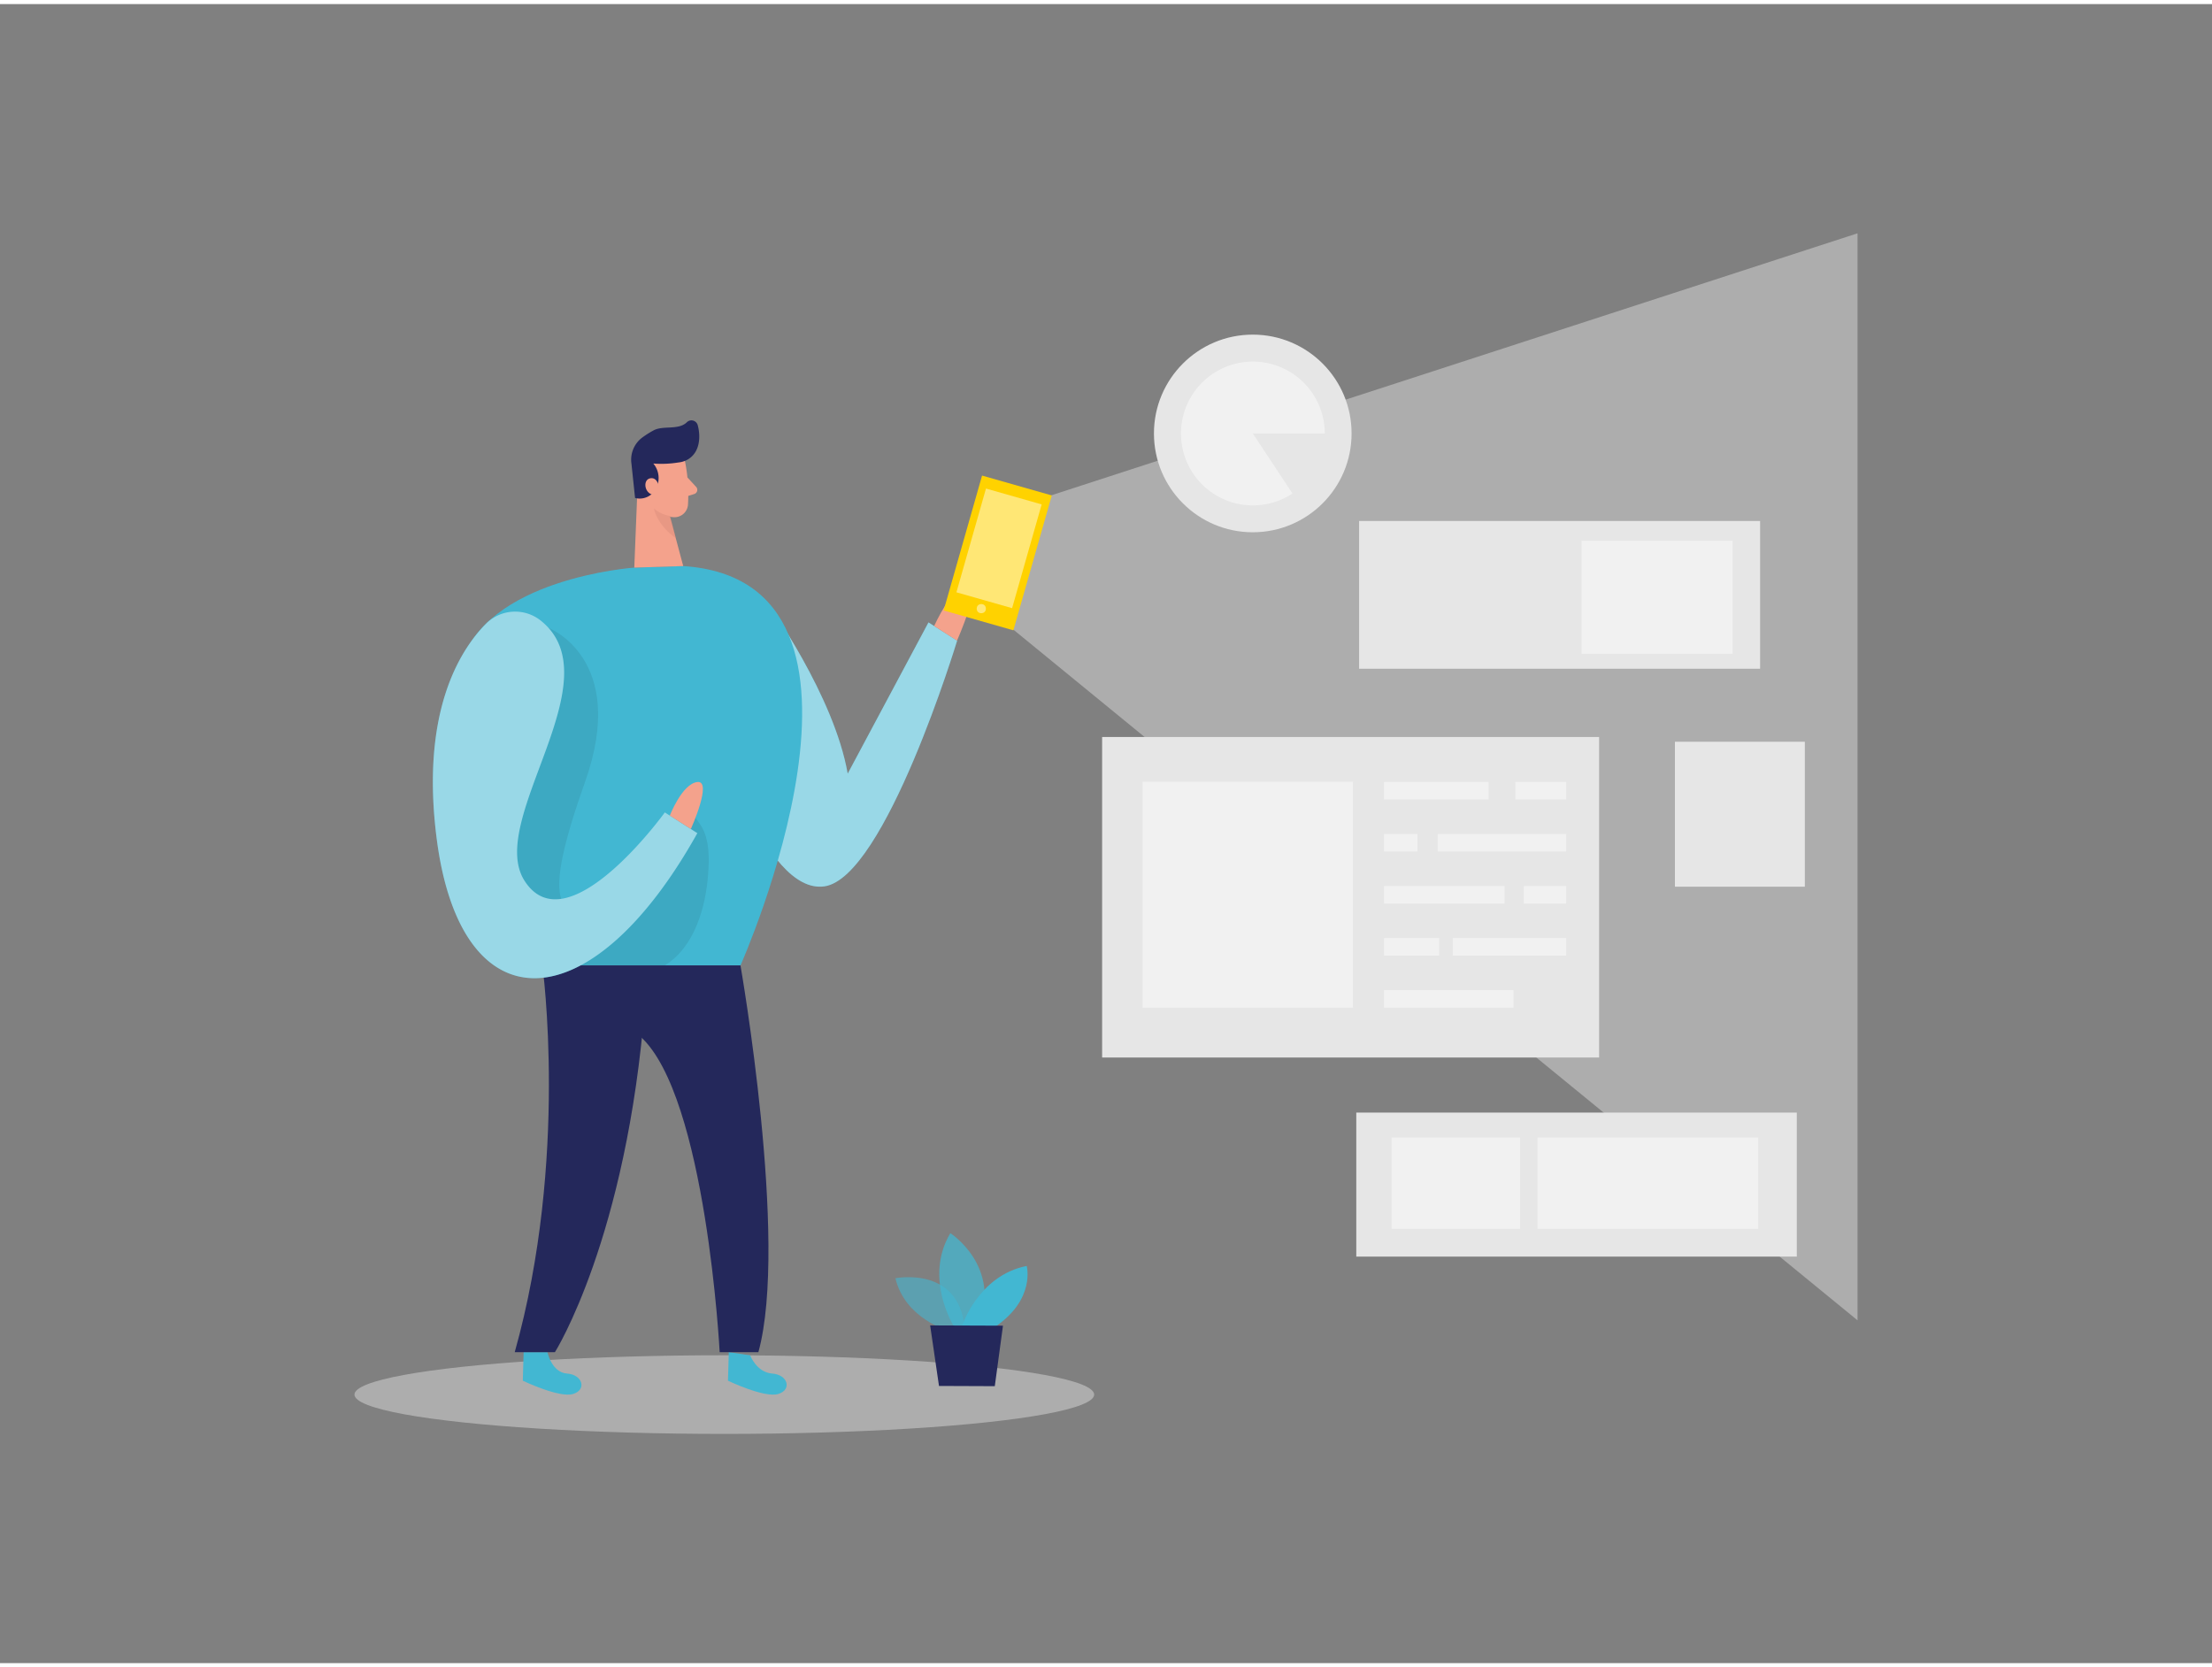 <svg id="Layer_1" data-name="Layer 1" xmlns="http://www.w3.org/2000/svg" viewBox="0 0 400 300" width="406" height="306" class="illustration"><rect x="0" y="0" width="400" height="300" fill="#808080" stroke="none"/><title>_</title><polygon points="335.9 41.45 189.17 89.13 182.02 112.11 335.9 238.01 335.9 41.45" fill="#e6e6e6" opacity="0.45"></polygon><path d="M138.84,108.36s12,16.7,14.45,30.8l14.61-27.35,5.18,3.3s-13,42.85-24,44.43-19.86-28.9-19.86-28.9Z" fill="#42b7d2"></path><path d="M138.84,108.36s12,16.7,14.45,30.8l14.61-27.35,5.18,3.3s-13,42.85-24,44.43-19.86-28.9-19.86-28.9Z" fill="#fff" opacity="0.46"></path><path d="M168.92,112.46s3.43-7.53,6.14-7.75-2,10.4-2,10.4Z" fill="#f4a28c"></path><ellipse cx="130.98" cy="251.44" rx="66.88" ry="7.11" fill="#e6e6e6" opacity="0.45"></ellipse><path d="M135.65,244.34s1.17,3.1,4,3.3,3.6,2.93,1.08,3.69-9.09-2.4-9.09-2.4l.15-5.16Z" fill="#42b7d2"></path><path d="M99,243.77s.74,3.67,3.55,3.87,3.6,2.93,1.08,3.69-9.09-2.4-9.09-2.4l.15-5.16Z" fill="#42b7d2"></path><path d="M123.55,101.62l-8.85.28s-27.31,1.91-31.45,17.95,14.83,54,14.83,54H133.9S164.89,104.34,123.55,101.62Z" fill="#42b7d2"></path><path d="M123.84,82.55a30.08,30.08,0,0,1,.56,8.1,2.46,2.46,0,0,1-2.77,2.12,5.45,5.45,0,0,1-4.69-3.56l-2-4.07a4.41,4.41,0,0,1,1.37-4.89C118.86,78,123.38,79.6,123.84,82.55Z" fill="#f4a28c"></path><polygon points="115.34 85.88 114.7 101.9 123.55 101.62 120.46 90.07 115.34 85.88" fill="#f4a28c"></polygon><path d="M122.66,82.89a19.06,19.06,0,0,1-4.52.19,4.07,4.07,0,0,1,.53,4.44,3.32,3.32,0,0,1-3.83,1.79l-.66-6.25a5,5,0,0,1,2-4.71,17.88,17.88,0,0,1,2-1.26c1.71-.94,4.48,0,6-1.45a1.18,1.18,0,0,1,2,.54c.5,1.87.52,4.9-1.93,6.24A4.28,4.28,0,0,1,122.66,82.89Z" fill="#24285b"></path><path d="M98.08,173.83s4.81,35-5,69.94h7.27s13-20.6,16.3-63.12Z" fill="#24285b"></path><path d="M119.17,87.32s-.26-1.87-1.64-1.56-1,3,.9,3Z" fill="#f4a28c"></path><path d="M124.31,85.6l1.58,1.71a.79.79,0,0,1-.34,1.28l-1.82.57Z" fill="#f4a28c"></path><path d="M121.25,92.57a5.82,5.82,0,0,1-3-1.36s.47,2.9,4,5.4Z" fill="#ce8172" opacity="0.31"></path><path d="M133.9,173.83s8.75,49.89,3.24,69.94h-7s-2.42-46.26-14.32-57.06L98.08,173.83Z" fill="#24285b"></path><path d="M99.18,112.8s14.54,5.53,6.61,27.86-5.05,25,3.37,23.51c5-.88,9.51-9.36,11.09-13.56,1.38-3.69,2.18-8.77,6.47-2.1,1.62,2.52,1.53,6,1.33,8.82-.43,5.95-2.44,13.18-7.83,16.5H98.08l-11.53-12V131.71Z" opacity="0.08"></path><path d="M97.68,111.4a7.42,7.42,0,0,0-9.86.72c-4.92,5-11.77,16.34-8.84,38.9,4.41,33.93,27.83,33.44,47.12-1.1l-5.88-3.75s-17.67,24.46-25.38,12.34C87.85,147.52,111.29,122.05,97.68,111.4Z" fill="#42b7d2"></path><path d="M97.68,111.4a7.42,7.42,0,0,0-9.86.72c-4.92,5-11.77,16.34-8.84,38.9,4.41,33.93,27.83,33.44,47.12-1.1l-5.88-3.75s-17.67,24.46-25.38,12.34C87.85,147.52,111.29,122.05,97.68,111.4Z" fill="#fff" opacity="0.46"></path><path d="M121.12,146.75s2.23-5.79,5-6.08-1.19,8.5-1.19,8.5Z" fill="#f4a28c"></path><rect x="245.77" y="93.47" width="72.51" height="26.72" fill="#e6e6e6"></rect><rect x="245.26" y="200.45" width="79.66" height="26.04" fill="#e6e6e6"></rect><rect x="173.86" y="86.58" width="13.11" height="25.36" transform="translate(34.1 -45.64) rotate(15.9)" fill="#ffd200"></rect><rect x="175.41" y="88.67" width="10.47" height="19.51" transform="translate(33.89 -45.73) rotate(15.9)" fill="#fff" opacity="0.46"></rect><circle cx="177.45" cy="109.32" r="0.83" fill="#fff" opacity="0.46"></circle><rect x="199.3" y="132.53" width="89.87" height="57.96" fill="#e6e6e6"></rect><rect x="206.62" y="140.62" width="38.04" height="40.85" fill="#fff" opacity="0.46"></rect><rect x="250.28" y="140.66" width="18.89" height="3.17" fill="#fff" opacity="0.46"></rect><rect x="274.03" y="140.66" width="9.19" height="3.17" fill="#fff" opacity="0.46"></rect><rect x="259.99" y="150.07" width="23.23" height="3.17" fill="#fff" opacity="0.46"></rect><rect x="250.28" y="150.07" width="6.04" height="3.17" fill="#fff" opacity="0.46"></rect><rect x="275.56" y="159.48" width="7.66" height="3.17" fill="#fff" opacity="0.46"></rect><rect x="250.28" y="159.48" width="21.79" height="3.17" fill="#fff" opacity="0.46"></rect><rect x="250.28" y="168.89" width="9.96" height="3.17" fill="#fff" opacity="0.46"></rect><rect x="262.71" y="168.89" width="20.51" height="3.17" fill="#fff" opacity="0.46"></rect><rect x="250.28" y="178.3" width="23.4" height="3.17" fill="#fff" opacity="0.46"></rect><rect x="251.65" y="204.96" width="23.23" height="16.51" fill="#fff" opacity="0.46"></rect><rect x="278.03" y="204.96" width="39.91" height="16.51" fill="#fff" opacity="0.46"></rect><circle cx="226.54" cy="77.64" r="17.87" fill="#e6e6e6"></circle><rect x="302.88" y="133.39" width="23.49" height="26.21" fill="#e6e6e6"></rect><rect x="285.99" y="97.05" width="27.32" height="20.43" fill="#fff" opacity="0.46"></rect><path d="M226.54,77.64l7.18,10.86a13,13,0,1,1,5.84-10.86Z" fill="#fff" opacity="0.46"></path><path d="M171.54,239.91s-7.9-2.16-9.62-9.51c0,0,12.24-2.47,12.59,10.16Z" fill="#42b7d2" opacity="0.58"></path><path d="M172.51,239.13s-5.52-8.73-.66-16.88c0,0,9.3,5.91,5.17,16.9Z" fill="#42b7d2" opacity="0.73"></path><path d="M173.93,239.13s2.92-9.21,11.73-10.95c0,0,1.65,6-5.71,11Z" fill="#42b7d2"></path><polygon points="168.2 238.93 169.8 249.88 179.89 249.92 181.37 238.98 168.2 238.93" fill="#24285b"></polygon></svg>